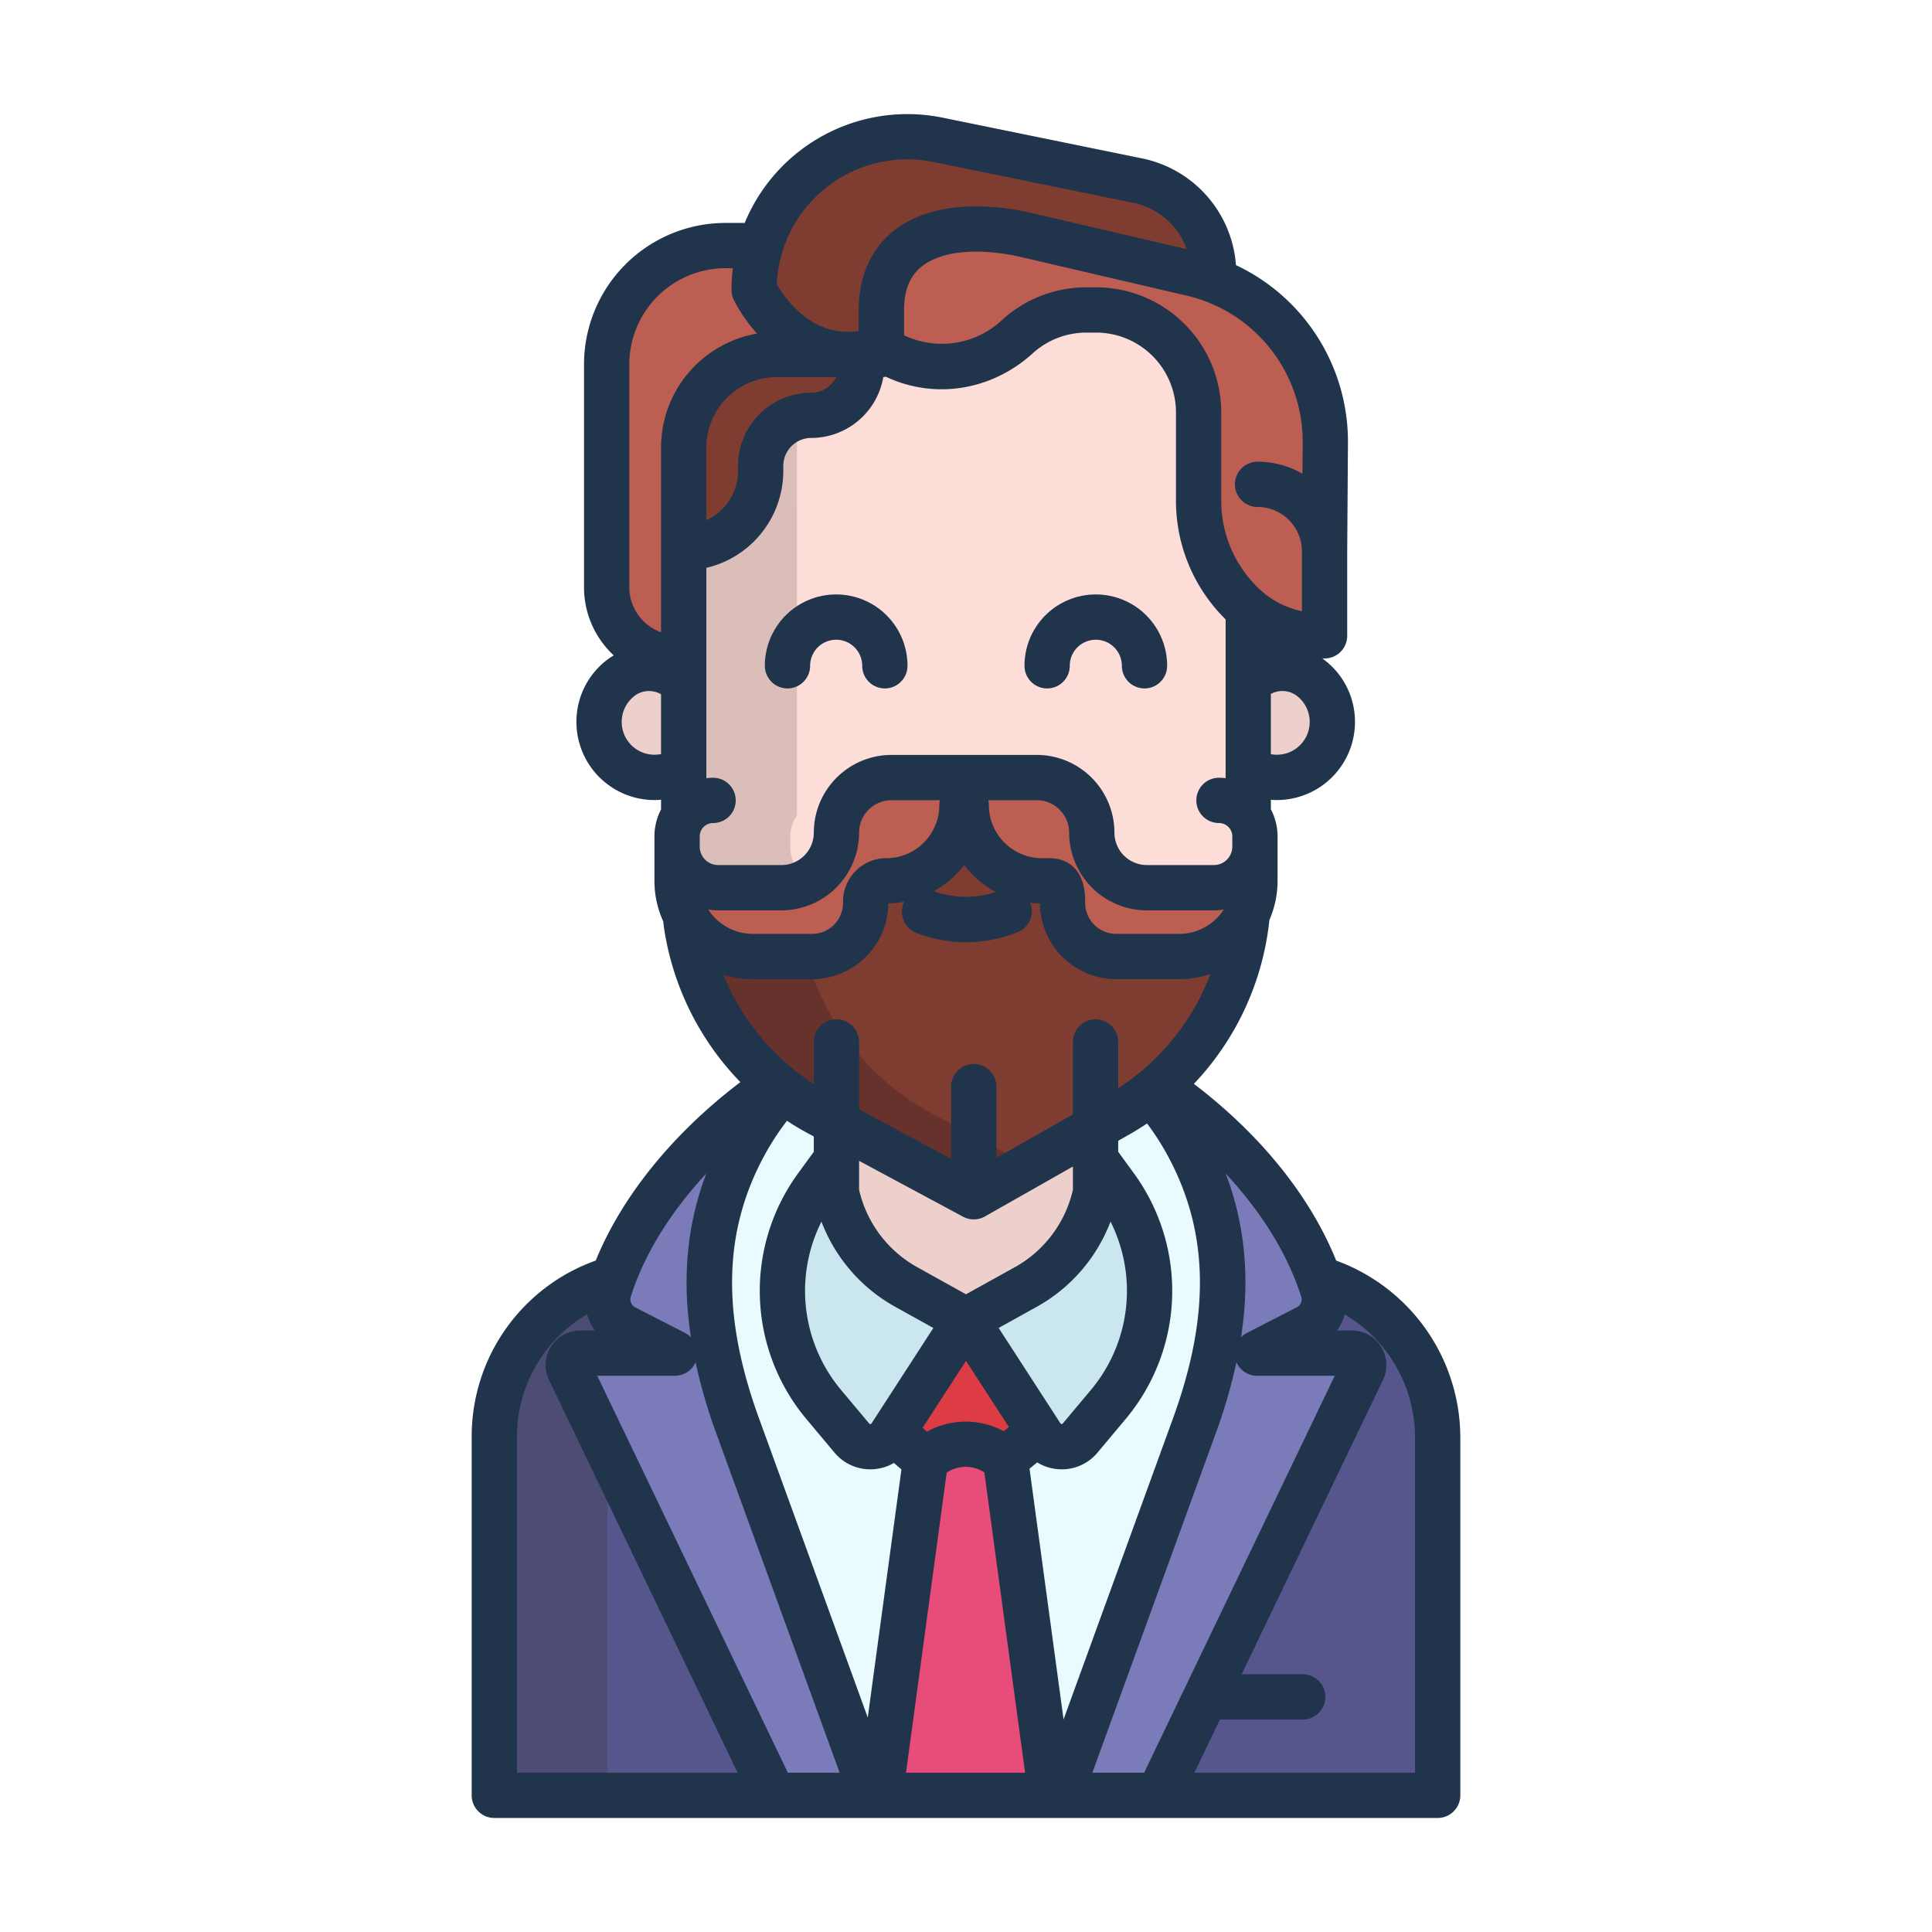 <svg id="Layer_1" height="512" viewBox="0 0 512 512" width="512" xmlns="http://www.w3.org/2000/svg" data-name="Layer 1"><path d="m314.25 302.522a81.784 81.784 0 0 0 -9.16-13.019l-97.555-.641a83.621 83.621 0 0 0 -9.743 13.66c-13.109 23.53-12.171 48.279-2.281 75.469l35.569 98.009h49.84l35.59-98.009c9.89-27.191 10.85-51.939-2.26-75.469z" fill="#e9fbff"/><path d="m221.66 297.593v18.34h-.01a37.477 37.477 0 0 0 18.48 25.119l15.74 8.75h.26l15.74-8.75a37.434 37.434 0 0 0 18.47-25.059v-17.17z" fill="#edcfcc"/><path d="m290.34 315.993a37.1 37.1 0 0 0 .8-7.691l4.5 6.17a46.869 46.869 0 0 1 -1.93 57.73l-7.46 8.9a6.381 6.381 0 0 1 -10.25-.631l-.66-1.02-19.21-29.651 15.74-8.75a37.434 37.434 0 0 0 18.47-25.057z" fill="#cae6ee"/><path d="m255.87 349.8-19.29 29.771-.58.9a6.381 6.381 0 0 1 -10.25.631l-7.46-8.9a46.886 46.886 0 0 1 -1.93-57.73l4.5-6.17a37.511 37.511 0 0 0 19.27 32.75z" fill="#cae6ee"/><path d="m358.25 358.6a3.148 3.148 0 0 1 2.84 4.509l-51.9 108.071-2.12 4.6h-26.15l35.59-97.9c9.89-27.19 10.85-51.83-2.26-75.36a81.784 81.784 0 0 0 -9.16-13.019c.67-.531 1.33-1.07 1.98-1.641 21.78 15.01 36.13 33.561 42.48 51.03.37.99.7 1.98 1.01 2.961a8.381 8.381 0 0 1 -4.15 9.939l-13.25 6.81z" fill="#7b7bba"/><path d="m195.49 377.882 35.59 97.9h-26.1l-2.17-4.6-51.9-108.071a3.148 3.148 0 0 1 2.84-4.509h25.09l-13.25-6.811a8.381 8.381 0 0 1 -4.15-9.939c.31-.981.64-1.971 1.01-2.961 6.42-17.649 21.01-36.42 43.17-51.51.6.51 1.21 1 1.83 1.48a83.313 83.313 0 0 0 -9.7 13.66c-13.11 23.531-12.15 48.171-2.26 75.361z" fill="#7b7bba"/><path d="m202.81 471.183 2.17 4.6h-73.98v-94.93a43.726 43.726 0 0 1 30.71-41.741l.74-.22c-.37.99-.7 1.98-1.01 2.961a8.381 8.381 0 0 0 4.15 9.939l13.25 6.811h-25.09a3.148 3.148 0 0 0 -2.84 4.509z" fill="#56568c"/><path d="m309.19 471.183 51.9-108.071a3.148 3.148 0 0 0 -2.84-4.509h-25.09l13.25-6.811a8.381 8.381 0 0 0 4.15-9.939c-.31-.981-.64-1.971-1.01-2.961a43.728 43.728 0 0 1 31.45 41.961v94.929h-73.93z" fill="#56568c"/><path d="m256.13 349.8 19.21 29.65-.38.25-8.71 7.17a14.912 14.912 0 0 0 -20.87.2l-8.59-7.371-.21-.129 19.29-29.77z" fill="#de3c44"/><path d="m277.96 471.573.63 4.209h-45.36l.56-4.209 11.22-82.65.37-1.85a14.912 14.912 0 0 1 20.87-.2l.49 2.051z" fill="#e84d7a"/><path d="m330.79 216.123v-54.611l.01-.01c-.66-.549-1.3-1.129-1.92-1.75a38.363 38.363 0 0 1 -11.24-27.139v-23.313a27.149 27.149 0 0 0 -27.15-27.149h-2.6a27.041 27.041 0 0 0 -18.25 7.05c-9.78 8.889-24.09 10.6-35.3 3.589l-.76-.48a26.655 26.655 0 0 1 -8.96 1.631v.01h3.75v2.719a13.392 13.392 0 0 1 -13.39 13.4 13.384 13.384 0 0 0 -13.4 13.389v1.34a20.392 20.392 0 0 1 -20.39 20.391h-.01l.01 29.109v41.851a9.424 9.424 0 0 0 -1.75 5.5v2.72a10.878 10.878 0 0 0 10.88 10.879h131.36a10.878 10.878 0 0 0 10.88-10.879v-2.72a9.439 9.439 0 0 0 -1.77-5.527z" fill="#fdddd8"/><path d="m181.59 242.472a20.034 20.034 0 0 0 17.9 11.011h15.72a14.189 14.189 0 0 0 14.2-14.191v-.392a5.464 5.464 0 0 1 5.47-5.471 20.056 20.056 0 0 0 20.06-20.05h1.12a20.056 20.056 0 0 0 20.06 20.05h2c3.02 0 3.47 2.45 3.47 5.471v.389a14.189 14.189 0 0 0 14.2 14.191h16.72a20.048 20.048 0 0 0 18.01-11.221c-.04.5-.09 1-.15 1.49a68.085 68.085 0 0 1 -23.3 44.11c-.65.571-1.31 1.11-1.98 1.641a67.348 67.348 0 0 1 -8.79 5.939l-5.96 3.381-32.28 18.33-36.4-19.56-4.58-2.461a67.163 67.163 0 0 1 -9.63-6.27c-.62-.48-1.23-.97-1.83-1.48a68.1 68.1 0 0 1 -23.69-42.21c-.13-.9-.25-1.8-.35-2.7z" fill="#7f3d32"/><path d="m224.62 93.943v.01h-18.78a24.659 24.659 0 0 0 -24.66 24.66v26.58l.01 29.109h-1.75a18.662 18.662 0 0 1 -18.67-18.66v-59.1a31.465 31.465 0 0 1 31.46-31.459h9.35a40.465 40.465 0 0 0 -1.72 11.75s8.42 17.11 24.76 17.11z" fill="#bc5e51"/><path d="m351.02 146.113v22.387h-1.04a29.81 29.81 0 0 1 -19.18-7c-.66-.549-1.3-1.129-1.92-1.75a38.363 38.363 0 0 1 -11.24-27.139v-23.311a27.149 27.149 0 0 0 -27.15-27.149h-2.6a27.041 27.041 0 0 0 -18.25 7.05c-9.78 8.889-24.09 10.6-35.3 3.589l-.76-.48v-10.157c0-19.58 17.96-24.08 37.14-20.16l44.98 10.479c1.3.3 2.58.66 3.83 1.07a45.947 45.947 0 0 1 31.7 43.68z" fill="#bc5e51"/><path d="m228.37 93.953v2.719a13.392 13.392 0 0 1 -13.39 13.4 13.384 13.384 0 0 0 -13.4 13.389v1.34a20.392 20.392 0 0 1 -20.39 20.391h-.01v-26.58a24.659 24.659 0 0 1 24.66-24.66h22.53z" fill="#7f3d32"/><path d="m321.63 72.472-2.1 1.07c-1.25-.41-2.53-.769-3.83-1.07l-44.98-10.479c-19.18-3.92-37.14.58-37.14 20.16v10.159a26.655 26.655 0 0 1 -8.96 1.631c-16.34 0-24.76-17.11-24.76-17.11a40.538 40.538 0 0 1 48.72-39.771l52.97 10.811a25.1 25.1 0 0 1 20.08 24.599z" fill="#7f3d32"/><path d="m352.94 189.262a14.694 14.694 0 0 1 -22 14.731l-.15-.1v-22.91l.15-.15a12.436 12.436 0 0 1 15.81-1.6 14.62 14.62 0 0 1 6.19 10.029z" fill="#edcfcc"/><path d="m181.19 180.833v22.979h-.01l-.28.181a14.7 14.7 0 0 1 -15.81-24.76 12.436 12.436 0 0 1 15.81 1.6z" fill="#edcfcc"/><path d="m201.58 123.462v1.34a20.392 20.392 0 0 1 -20.39 20.391h-.01l.01 29.109v41.851a9.424 9.424 0 0 0 -1.75 5.5v2.72a10.878 10.878 0 0 0 10.88 10.879h30a10.878 10.878 0 0 1 -10.88-10.879v-2.72a9.424 9.424 0 0 1 1.75-5.5v-41.853l-.008-63.675a13.358 13.358 0 0 0 -9.6 12.835z" fill="#dbbeba"/><path d="m150.91 363.112 10.09 21.011v-3.27a43.493 43.493 0 0 1 6.088-22.25h-13.338a3.148 3.148 0 0 0 -2.84 4.509z" fill="none"/><path d="m150.91 363.112a3.148 3.148 0 0 1 2.84-4.509h13.338a43.715 43.715 0 0 1 3.044-4.476l-4.542-2.335a8.381 8.381 0 0 1 -4.15-9.939c.31-.981.64-1.971 1.01-2.961l-.74.22a43.726 43.726 0 0 0 -30.71 41.741v94.929h30v-91.659z" fill="#4c4c75"/><path d="m247.08 295.132a67.163 67.163 0 0 1 -9.63-6.27c-.62-.48-1.23-.97-1.83-1.48a68.108 68.108 0 0 1 -21.9-33.9h-14.23a20.034 20.034 0 0 1 -17.9-11.011h-.01c.1.9.22 1.8.35 2.7a68.1 68.1 0 0 0 23.69 42.21c.6.51 1.21 1 1.83 1.48a67.163 67.163 0 0 0 9.63 6.27l4.58 2.461 36.4 19.56 14.587-8.283-20.987-11.276z" fill="#66322b"/><path d="m332.56 224.373v9.059a20.027 20.027 0 0 1 -20.05 20.051h-16.72a14.189 14.189 0 0 1 -14.2-14.191v-.392c0-3.021-.45-5.471-3.47-5.471h-2a20.056 20.056 0 0 1 -20.06-20.05h-1.12a20.056 20.056 0 0 1 -20.06 20.05 5.464 5.464 0 0 0 -5.47 5.471v.389a14.189 14.189 0 0 1 -14.2 14.191h-15.72a20.042 20.042 0 0 1 -20.05-20.051v-9.059a10.878 10.878 0 0 0 10.88 10.879h16.75a14.594 14.594 0 0 0 14.6-14.589 14.6 14.6 0 0 1 14.59-14.6h38.48a14.6 14.6 0 0 1 14.59 14.6 14.6 14.6 0 0 0 14.6 14.589h17.75a10.878 10.878 0 0 0 10.88-10.876z" fill="#bc5e51"/><g fill="#20344c"><path d="m354.106 334.073c-6.874-17.03-19.985-33.316-37.71-46.842a74.3 74.3 0 0 0 19.939-42.812c.022-.2.039-.4.06-.595a25.905 25.905 0 0 0 2.17-10.4v-11.774a15.432 15.432 0 0 0 -1.773-7.181v-2.514c.522.04 1.044.065 1.568.065a20.712 20.712 0 0 0 20.522-23.62 20.535 20.535 0 0 0 -8.452-13.9h.593a6 6 0 0 0 6-6v-22.371l.2-28.912a51.7 51.7 0 0 0 -29.681-46.956 31.22 31.22 0 0 0 -24.8-28.27l-52.966-10.815a46.64 46.64 0 0 0 -52.422 27.906h-5.122a37.5 37.5 0 0 0 -37.459 37.46v59.1a24.6 24.6 0 0 0 7.876 18.046c-.326.2-.653.389-.969.608a20.545 20.545 0 0 0 -8.719 14.1 20.711 20.711 0 0 0 20.522 23.624c.569 0 1.136-.032 1.7-.079v2.575a15.432 15.432 0 0 0 -1.75 7.134v11.779a25.908 25.908 0 0 0 2.318 10.721c.078.634.15 1.27.244 1.9a74.4 74.4 0 0 0 20.214 40.726c-17.812 13.5-31.383 30.227-38.331 47.287a49.46 49.46 0 0 0 -32.878 46.785v94.932a6 6 0 0 0 6 6h250a6 6 0 0 0 6-6v-94.932a49.974 49.974 0 0 0 -32.894-46.775zm-9.273 9.575a2.351 2.351 0 0 1 -1.17 2.8l-13.246 6.813a5.975 5.975 0 0 0 -1.522 1.128c2.405-15.664 1.054-29.919-4.08-43.4 9.544 10.28 16.518 21.524 20.018 32.659zm-32.322-96.166h-16.726a8.207 8.207 0 0 1 -8.2-8.2v-.382c0-10.352-6.622-11.469-9.47-11.469h-2a14.069 14.069 0 0 1 -14.052-14.054 5.975 5.975 0 0 0 -.149-1.312h12.826a8.6 8.6 0 0 1 8.595 8.595 20.617 20.617 0 0 0 20.594 20.594h17.755a16.8 16.8 0 0 0 2.632-.227 14.042 14.042 0 0 1 -11.805 6.455zm-48.639-11.123a24.346 24.346 0 0 1 -16.356-.205 26.259 26.259 0 0 0 7.984-6.88 26.231 26.231 0 0 0 8.372 7.085zm77.819-36.994a8.818 8.818 0 0 1 -4.9.5v-15.956a6.361 6.361 0 0 1 6.548.252 8.7 8.7 0 0 1 -1.649 15.2zm3.537-82.191-.06 8.38a23.61 23.61 0 0 0 -11.9-3.2 6 6 0 0 0 0 12 11.769 11.769 0 0 1 11.755 11.755v15.874a23.7 23.7 0 0 1 -11.9-6.472 32.17 32.17 0 0 1 -9.484-22.9v-23.317a33.187 33.187 0 0 0 -33.15-33.149h-2.592a33.068 33.068 0 0 0 -22.29 8.613 23.282 23.282 0 0 1 -26.021 4.088v-6.7c0-5.184 1.5-8.928 4.585-11.447 4.974-4.06 14.183-5.1 25.274-2.845l44.9 10.457a39.77 39.77 0 0 1 30.883 38.863zm-126.655-67.142a34.465 34.465 0 0 1 28.8-7.1l52.977 10.817a19.178 19.178 0 0 1 14.15 12.278l-42.421-9.881-.161-.035c-14.887-3.038-27.441-1.16-35.344 5.291-4.1 3.351-9 9.669-9 20.743v5.543c-12.206 1.924-19.475-8.5-21.7-12.32a34.457 34.457 0 0 1 12.699-25.336zm3.027 49.912a7.4 7.4 0 0 1 -6.621 4.12 19.419 19.419 0 0 0 -19.4 19.4v1.334a14.4 14.4 0 0 1 -8.4 13.069v-19.252a18.688 18.688 0 0 1 18.667-18.667zm-51.446 99.421a8.7 8.7 0 0 1 -1.648-15.2 6.37 6.37 0 0 1 6.679-.176v15.847a8.808 8.808 0 0 1 -5.033-.471zm5.024-80.753.005 48.936a12.671 12.671 0 0 1 -8.408-11.911v-59.095a25.488 25.488 0 0 1 25.459-25.46h1.988a46.9 46.9 0 0 0 -.364 5.751 5.984 5.984 0 0 0 .618 2.65 39.985 39.985 0 0 0 6.159 8.913 30.71 30.71 0 0 0 -25.459 30.216zm10.259 105.759v-2.721a3.54 3.54 0 0 1 3.536-3.535 6 6 0 0 0 0-12 15.485 15.485 0 0 0 -1.786.111v-31.805c0-.041.006-.081.006-.122s-.006-.081-.006-.121v-23.686a26.433 26.433 0 0 0 20.4-25.7v-1.332a7.406 7.406 0 0 1 7.4-7.4 19.413 19.413 0 0 0 19.1-16.145 5.777 5.777 0 0 0 .663-.089c12.767 6.06 27.96 3.779 38.934-6.192a21.093 21.093 0 0 1 14.219-5.493h2.592a21.173 21.173 0 0 1 21.15 21.149v23.317a44.091 44.091 0 0 0 13 31.383c.051.052.105.1.157.15v42.078a15.54 15.54 0 0 0 -1.763-.107 6 6 0 0 0 0 12 3.539 3.539 0 0 1 3.536 3.535v2.721a4.887 4.887 0 0 1 -4.881 4.881h-17.765a8.6 8.6 0 0 1 -8.594-8.595 20.618 20.618 0 0 0 -20.595-20.594h-38.48a20.618 20.618 0 0 0 -20.595 20.6 8.6 8.6 0 0 1 -8.594 8.594h-16.755a4.887 4.887 0 0 1 -4.881-4.882zm2.249 16.654a16.8 16.8 0 0 0 2.632.227h16.755a20.618 20.618 0 0 0 20.594-20.595 8.6 8.6 0 0 1 8.595-8.594h12.824a5.975 5.975 0 0 0 -.149 1.312 14.069 14.069 0 0 1 -14.052 14.054 11.483 11.483 0 0 0 -11.47 11.469v.386a8.207 8.207 0 0 1 -8.2 8.2h-15.726a14.042 14.042 0 0 1 -11.805-6.459zm4.006 17.264a25.975 25.975 0 0 0 7.8 1.193h15.726a20.222 20.222 0 0 0 20.2-20.059 25.887 25.887 0 0 0 4.216-.434c-.076.157-.15.317-.215.483a6 6 0 0 0 3.432 7.76 36.333 36.333 0 0 0 26.855-.217 6 6 0 0 0 3.322-7.77c.842.1 1.7.161 2.564.178a20.222 20.222 0 0 0 20.2 20.059h16.726a25.932 25.932 0 0 0 8.246-1.345 62.348 62.348 0 0 1 -24.428 30.263v-12.268a6 6 0 0 0 -12 0v19.2l-20.271 11.51v-18.878a6 6 0 0 0 -12 0v19.147l-24.4-13.106v-17.873a6 6 0 0 0 -12 0v11.168a62.515 62.515 0 0 1 -23.975-29.011zm45.526 88.011 10.13 5.628-16.382 25.285a.349.349 0 0 1 -.3.175.341.341 0 0 1 -.319-.137l-7.457-8.9a40.9 40.9 0 0 1 -5.194-44.611 43.485 43.485 0 0 0 19.522 22.56zm-9.554-31v-7.666l27.562 14.805a6 6 0 0 0 5.8-.069l23.31-13.234v6.164a31.479 31.479 0 0 1 -15.382 20.513l-12.954 7.187-12.954-7.2a31.483 31.483 0 0 1 -15.382-20.508zm28.336 45.338 11.364 17.54-1.364 1.122a21.144 21.144 0 0 0 -20.343.1l-1.167-1zm8.652-8.715 10.13-5.628a43.485 43.485 0 0 0 19.518-22.562 40.9 40.9 0 0 1 -5.194 44.611l-7.457 8.9a.354.354 0 0 1 -.319.138.351.351 0 0 1 -.3-.176zm-97.486-8.274c3.5-11.148 10.476-22.381 20.017-32.655-5.132 13.481-6.483 27.735-4.078 43.4a5.979 5.979 0 0 0 -1.522-1.129l-13.246-6.813a2.352 2.352 0 0 1 -1.171-2.803zm-30.166 126.131v-88.932a37.522 37.522 0 0 1 18.607-32.548 14.322 14.322 0 0 0 2.043 4.3h-3.9a9.152 9.152 0 0 0 -8.25 13.112l49.976 104.068zm71.778 0-.564-1.195-49.935-103.985h20.56a6 6 0 0 0 5.49-3.585 143.673 143.673 0 0 0 5.519 18.911l32.664 89.855zm21.187-14.621-28.84-79.334c-10.06-27.674-9.467-50.038 1.868-70.382a70.414 70.414 0 0 1 5.562-8.422q2.754 1.817 5.683 3.394l1.426.766v4.059l-4.154 5.695a52.872 52.872 0 0 0 2.18 65.114l7.458 8.9a12.258 12.258 0 0 0 9.468 4.433q.391 0 .785-.025a12.346 12.346 0 0 0 5.5-1.659l1.988 1.706zm10.135 14.621 10.783-79.51a8.98 8.98 0 0 1 9.976-.064l10.8 79.574zm32.735-80.56 2.032-1.673a12.325 12.325 0 0 0 5.733 1.813q.393.025.785.025a12.26 12.26 0 0 0 9.469-4.434l7.457-8.9a52.874 52.874 0 0 0 2.181-65.114l-4.155-5.695v-2.925l2.927-1.662c1.616-.917 3.185-1.9 4.717-2.928a69.642 69.642 0 0 1 5.027 7.717c11.335 20.345 11.928 42.709 1.868 70.383l-29.022 79.837zm30.4 80.56h-13.747l32.664-89.855a143.673 143.673 0 0 0 5.519-18.911 6 6 0 0 0 5.49 3.585h20.56l-49.973 104.069zm71.766 0h-58.476l6.763-14.083h21.941a6 6 0 0 0 0-12h-16.179l37.45-77.988a9.151 9.151 0 0 0 -8.25-13.11h-3.9a14.357 14.357 0 0 0 2.033-4.264 37.945 37.945 0 0 1 18.617 32.513z"/><path d="m277.5 182.439a6 6 0 0 0 6-6 6.9 6.9 0 0 1 13.805 0 6 6 0 1 0 12 0 18.9 18.9 0 0 0 -37.805 0 6 6 0 0 0 6 6z"/><path d="m208.691 182.439a6 6 0 0 0 6-6 6.9 6.9 0 0 1 13.805 0 6 6 0 0 0 12 0 18.9 18.9 0 0 0 -37.805 0 6 6 0 0 0 6 6z"/></g></svg>